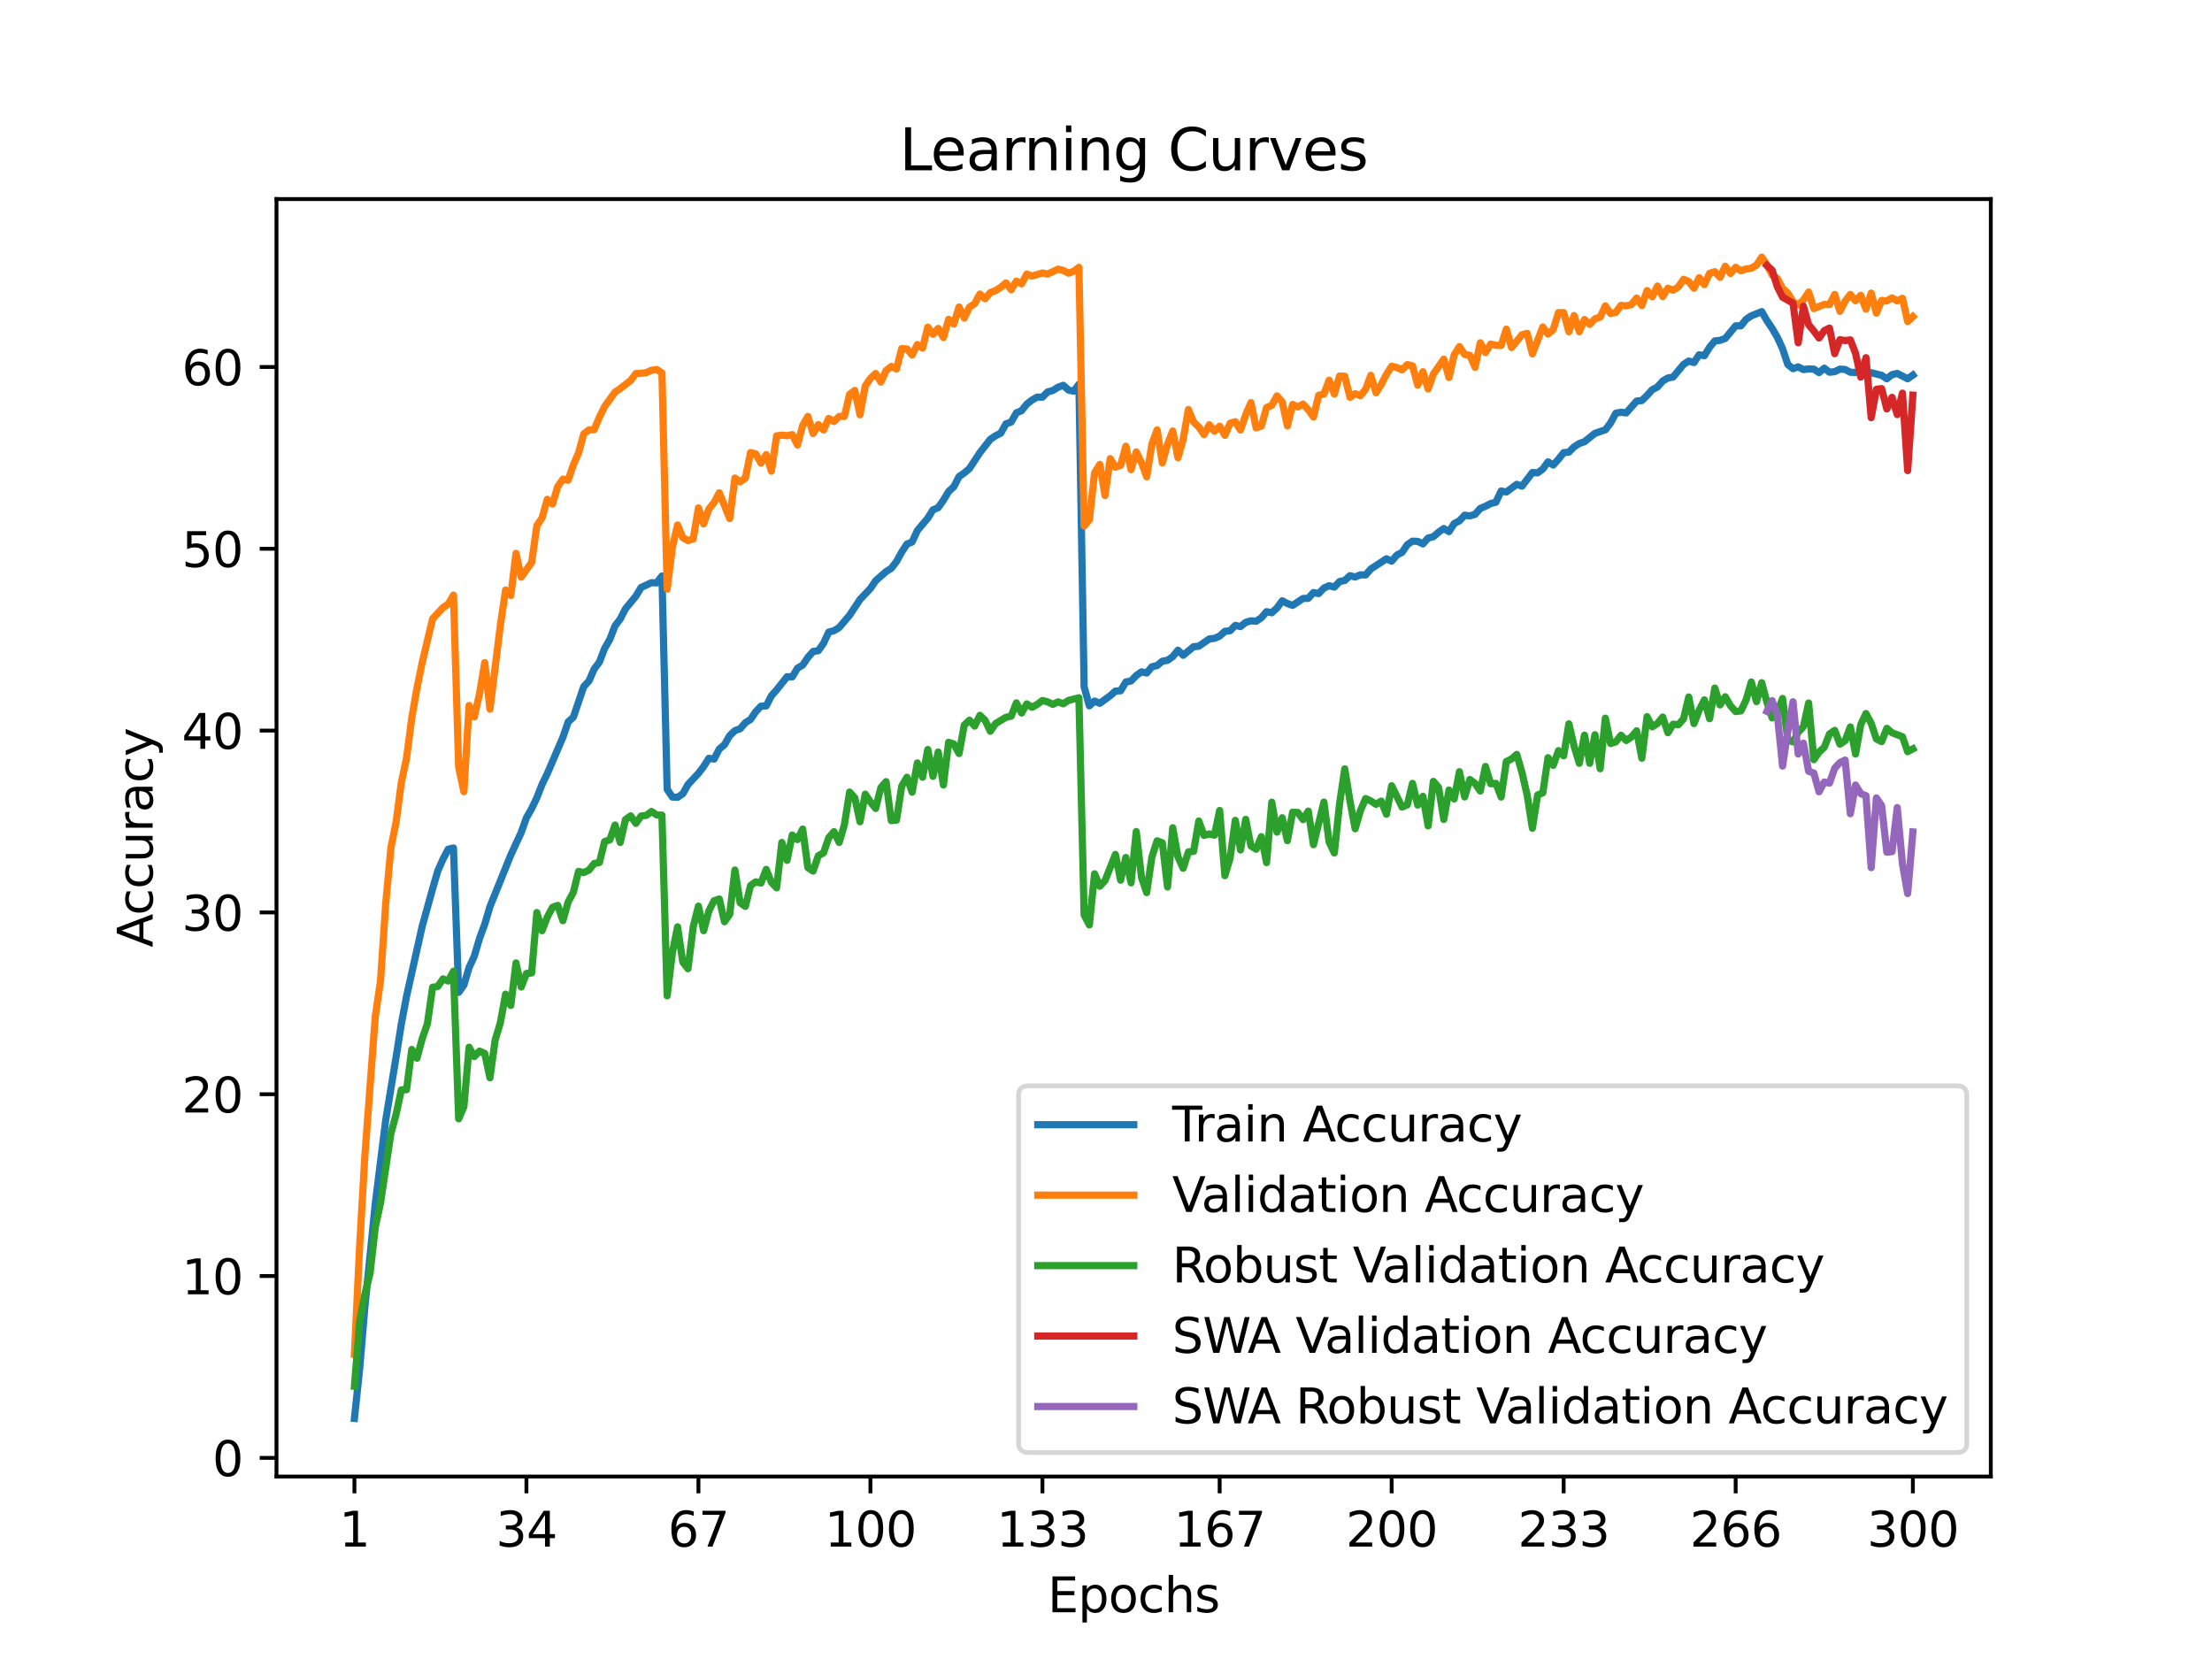 <?xml version="1.0" encoding="utf-8" standalone="no"?>
<!DOCTYPE svg PUBLIC "-//W3C//DTD SVG 1.1//EN"
  "http://www.w3.org/Graphics/SVG/1.1/DTD/svg11.dtd">
<svg xmlns:xlink="http://www.w3.org/1999/xlink" width="460.8pt" height="345.6pt" viewBox="0 0 460.8 345.6" xmlns="http://www.w3.org/2000/svg" version="1.1">
 <defs>
  <style type="text/css">*{stroke-linejoin: round; stroke-linecap: butt}</style>
 </defs>
 <g id="figure_1">
  <g id="patch_1">
   <path d="M 0 345.6 
L 460.8 345.6 
L 460.8 0 
L 0 0 
z
" style="fill: #ffffff"/>
  </g>
  <g id="axes_1">
   <g id="patch_2">
    <path d="M 57.6 307.584 
L 414.72 307.584 
L 414.72 41.472 
L 57.6 41.472 
z
" style="fill: #ffffff"/>
   </g>
   <g id="matplotlib.axis_1">
    <g id="xtick_1">
     <g id="line2d_1">
      <defs>
       <path id="m1b6c294671" d="M 0 0 
L 0 3.5 
" style="stroke: #000000; stroke-width: 0.8"/>
      </defs>
      <g>
       <use xlink:href="#m1b6c294671" x="73.833" y="307.584" style="stroke: #000000; stroke-width: 0.8"/>
      </g>
     </g>
     <g id="text_1">
      <!-- 1 -->
      <g transform="translate(70.651 322.182) scale(0.1 -0.1)">
       <defs>
        <path id="DejaVuSans-31" d="M 794 531 
L 1825 531 
L 1825 4091 
L 703 3866 
L 703 4441 
L 1819 4666 
L 2450 4666 
L 2450 531 
L 3481 531 
L 3481 0 
L 794 0 
L 794 531 
z
" transform="scale(0.016)"/>
       </defs>
       <use xlink:href="#DejaVuSans-31"/>
      </g>
     </g>
    </g>
    <g id="xtick_2">
     <g id="line2d_2">
      <g>
       <use xlink:href="#m1b6c294671" x="109.664" y="307.584" style="stroke: #000000; stroke-width: 0.8"/>
      </g>
     </g>
     <g id="text_2">
      <!-- 34 -->
      <g transform="translate(103.302 322.182) scale(0.1 -0.1)">
       <defs>
        <path id="DejaVuSans-33" d="M 2597 2516 
Q 3050 2419 3304 2112 
Q 3559 1806 3559 1356 
Q 3559 666 3084 287 
Q 2609 -91 1734 -91 
Q 1441 -91 1130 -33 
Q 819 25 488 141 
L 488 750 
Q 750 597 1062 519 
Q 1375 441 1716 441 
Q 2309 441 2620 675 
Q 2931 909 2931 1356 
Q 2931 1769 2642 2001 
Q 2353 2234 1838 2234 
L 1294 2234 
L 1294 2753 
L 1863 2753 
Q 2328 2753 2575 2939 
Q 2822 3125 2822 3475 
Q 2822 3834 2567 4026 
Q 2313 4219 1838 4219 
Q 1578 4219 1281 4162 
Q 984 4106 628 3988 
L 628 4550 
Q 988 4650 1302 4700 
Q 1616 4750 1894 4750 
Q 2613 4750 3031 4423 
Q 3450 4097 3450 3541 
Q 3450 3153 3228 2886 
Q 3006 2619 2597 2516 
z
" transform="scale(0.016)"/>
        <path id="DejaVuSans-34" d="M 2419 4116 
L 825 1625 
L 2419 1625 
L 2419 4116 
z
M 2253 4666 
L 3047 4666 
L 3047 1625 
L 3713 1625 
L 3713 1100 
L 3047 1100 
L 3047 0 
L 2419 0 
L 2419 1100 
L 313 1100 
L 313 1709 
L 2253 4666 
z
" transform="scale(0.016)"/>
       </defs>
       <use xlink:href="#DejaVuSans-33"/>
       <use xlink:href="#DejaVuSans-34" x="63.623"/>
      </g>
     </g>
    </g>
    <g id="xtick_3">
     <g id="line2d_3">
      <g>
       <use xlink:href="#m1b6c294671" x="145.496" y="307.584" style="stroke: #000000; stroke-width: 0.8"/>
      </g>
     </g>
     <g id="text_3">
      <!-- 67 -->
      <g transform="translate(139.133 322.182) scale(0.1 -0.1)">
       <defs>
        <path id="DejaVuSans-36" d="M 2113 2584 
Q 1688 2584 1439 2293 
Q 1191 2003 1191 1497 
Q 1191 994 1439 701 
Q 1688 409 2113 409 
Q 2538 409 2786 701 
Q 3034 994 3034 1497 
Q 3034 2003 2786 2293 
Q 2538 2584 2113 2584 
z
M 3366 4563 
L 3366 3988 
Q 3128 4100 2886 4159 
Q 2644 4219 2406 4219 
Q 1781 4219 1451 3797 
Q 1122 3375 1075 2522 
Q 1259 2794 1537 2939 
Q 1816 3084 2150 3084 
Q 2853 3084 3261 2657 
Q 3669 2231 3669 1497 
Q 3669 778 3244 343 
Q 2819 -91 2113 -91 
Q 1303 -91 875 529 
Q 447 1150 447 2328 
Q 447 3434 972 4092 
Q 1497 4750 2381 4750 
Q 2619 4750 2861 4703 
Q 3103 4656 3366 4563 
z
" transform="scale(0.016)"/>
        <path id="DejaVuSans-37" d="M 525 4666 
L 3525 4666 
L 3525 4397 
L 1831 0 
L 1172 0 
L 2766 4134 
L 525 4134 
L 525 4666 
z
" transform="scale(0.016)"/>
       </defs>
       <use xlink:href="#DejaVuSans-36"/>
       <use xlink:href="#DejaVuSans-37" x="63.623"/>
      </g>
     </g>
    </g>
    <g id="xtick_4">
     <g id="line2d_4">
      <g>
       <use xlink:href="#m1b6c294671" x="181.327" y="307.584" style="stroke: #000000; stroke-width: 0.8"/>
      </g>
     </g>
     <g id="text_4">
      <!-- 100 -->
      <g transform="translate(171.783 322.182) scale(0.1 -0.1)">
       <defs>
        <path id="DejaVuSans-30" d="M 2034 4250 
Q 1547 4250 1301 3770 
Q 1056 3291 1056 2328 
Q 1056 1369 1301 889 
Q 1547 409 2034 409 
Q 2525 409 2770 889 
Q 3016 1369 3016 2328 
Q 3016 3291 2770 3770 
Q 2525 4250 2034 4250 
z
M 2034 4750 
Q 2819 4750 3233 4129 
Q 3647 3509 3647 2328 
Q 3647 1150 3233 529 
Q 2819 -91 2034 -91 
Q 1250 -91 836 529 
Q 422 1150 422 2328 
Q 422 3509 836 4129 
Q 1250 4750 2034 4750 
z
" transform="scale(0.016)"/>
       </defs>
       <use xlink:href="#DejaVuSans-31"/>
       <use xlink:href="#DejaVuSans-30" x="63.623"/>
       <use xlink:href="#DejaVuSans-30" x="127.246"/>
      </g>
     </g>
    </g>
    <g id="xtick_5">
     <g id="line2d_5">
      <g>
       <use xlink:href="#m1b6c294671" x="217.158" y="307.584" style="stroke: #000000; stroke-width: 0.8"/>
      </g>
     </g>
     <g id="text_5">
      <!-- 133 -->
      <g transform="translate(207.615 322.182) scale(0.1 -0.1)">
       <use xlink:href="#DejaVuSans-31"/>
       <use xlink:href="#DejaVuSans-33" x="63.623"/>
       <use xlink:href="#DejaVuSans-33" x="127.246"/>
      </g>
     </g>
    </g>
    <g id="xtick_6">
     <g id="line2d_6">
      <g>
       <use xlink:href="#m1b6c294671" x="254.076" y="307.584" style="stroke: #000000; stroke-width: 0.8"/>
      </g>
     </g>
     <g id="text_6">
      <!-- 167 -->
      <g transform="translate(244.532 322.182) scale(0.1 -0.1)">
       <use xlink:href="#DejaVuSans-31"/>
       <use xlink:href="#DejaVuSans-36" x="63.623"/>
       <use xlink:href="#DejaVuSans-37" x="127.246"/>
      </g>
     </g>
    </g>
    <g id="xtick_7">
     <g id="line2d_7">
      <g>
       <use xlink:href="#m1b6c294671" x="289.907" y="307.584" style="stroke: #000000; stroke-width: 0.8"/>
      </g>
     </g>
     <g id="text_7">
      <!-- 200 -->
      <g transform="translate(280.363 322.182) scale(0.1 -0.1)">
       <defs>
        <path id="DejaVuSans-32" d="M 1228 531 
L 3431 531 
L 3431 0 
L 469 0 
L 469 531 
Q 828 903 1448 1529 
Q 2069 2156 2228 2338 
Q 2531 2678 2651 2914 
Q 2772 3150 2772 3378 
Q 2772 3750 2511 3984 
Q 2250 4219 1831 4219 
Q 1534 4219 1204 4116 
Q 875 4013 500 3803 
L 500 4441 
Q 881 4594 1212 4672 
Q 1544 4750 1819 4750 
Q 2544 4750 2975 4387 
Q 3406 4025 3406 3419 
Q 3406 3131 3298 2873 
Q 3191 2616 2906 2266 
Q 2828 2175 2409 1742 
Q 1991 1309 1228 531 
z
" transform="scale(0.016)"/>
       </defs>
       <use xlink:href="#DejaVuSans-32"/>
       <use xlink:href="#DejaVuSans-30" x="63.623"/>
       <use xlink:href="#DejaVuSans-30" x="127.246"/>
      </g>
     </g>
    </g>
    <g id="xtick_8">
     <g id="line2d_8">
      <g>
       <use xlink:href="#m1b6c294671" x="325.739" y="307.584" style="stroke: #000000; stroke-width: 0.8"/>
      </g>
     </g>
     <g id="text_8">
      <!-- 233 -->
      <g transform="translate(316.195 322.182) scale(0.1 -0.1)">
       <use xlink:href="#DejaVuSans-32"/>
       <use xlink:href="#DejaVuSans-33" x="63.623"/>
       <use xlink:href="#DejaVuSans-33" x="127.246"/>
      </g>
     </g>
    </g>
    <g id="xtick_9">
     <g id="line2d_9">
      <g>
       <use xlink:href="#m1b6c294671" x="361.57" y="307.584" style="stroke: #000000; stroke-width: 0.8"/>
      </g>
     </g>
     <g id="text_9">
      <!-- 266 -->
      <g transform="translate(352.026 322.182) scale(0.1 -0.1)">
       <use xlink:href="#DejaVuSans-32"/>
       <use xlink:href="#DejaVuSans-36" x="63.623"/>
       <use xlink:href="#DejaVuSans-36" x="127.246"/>
      </g>
     </g>
    </g>
    <g id="xtick_10">
     <g id="line2d_10">
      <g>
       <use xlink:href="#m1b6c294671" x="398.487" y="307.584" style="stroke: #000000; stroke-width: 0.8"/>
      </g>
     </g>
     <g id="text_10">
      <!-- 300 -->
      <g transform="translate(388.944 322.182) scale(0.1 -0.1)">
       <use xlink:href="#DejaVuSans-33"/>
       <use xlink:href="#DejaVuSans-30" x="63.623"/>
       <use xlink:href="#DejaVuSans-30" x="127.246"/>
      </g>
     </g>
    </g>
    <g id="text_11">
     <!-- Epochs -->
     <g transform="translate(218.244 335.861) scale(0.1 -0.1)">
      <defs>
       <path id="DejaVuSans-45" d="M 628 4666 
L 3578 4666 
L 3578 4134 
L 1259 4134 
L 1259 2753 
L 3481 2753 
L 3481 2222 
L 1259 2222 
L 1259 531 
L 3634 531 
L 3634 0 
L 628 0 
L 628 4666 
z
" transform="scale(0.016)"/>
       <path id="DejaVuSans-70" d="M 1159 525 
L 1159 -1331 
L 581 -1331 
L 581 3500 
L 1159 3500 
L 1159 2969 
Q 1341 3281 1617 3432 
Q 1894 3584 2278 3584 
Q 2916 3584 3314 3078 
Q 3713 2572 3713 1747 
Q 3713 922 3314 415 
Q 2916 -91 2278 -91 
Q 1894 -91 1617 61 
Q 1341 213 1159 525 
z
M 3116 1747 
Q 3116 2381 2855 2742 
Q 2594 3103 2138 3103 
Q 1681 3103 1420 2742 
Q 1159 2381 1159 1747 
Q 1159 1113 1420 752 
Q 1681 391 2138 391 
Q 2594 391 2855 752 
Q 3116 1113 3116 1747 
z
" transform="scale(0.016)"/>
       <path id="DejaVuSans-6f" d="M 1959 3097 
Q 1497 3097 1228 2736 
Q 959 2375 959 1747 
Q 959 1119 1226 758 
Q 1494 397 1959 397 
Q 2419 397 2687 759 
Q 2956 1122 2956 1747 
Q 2956 2369 2687 2733 
Q 2419 3097 1959 3097 
z
M 1959 3584 
Q 2709 3584 3137 3096 
Q 3566 2609 3566 1747 
Q 3566 888 3137 398 
Q 2709 -91 1959 -91 
Q 1206 -91 779 398 
Q 353 888 353 1747 
Q 353 2609 779 3096 
Q 1206 3584 1959 3584 
z
" transform="scale(0.016)"/>
       <path id="DejaVuSans-63" d="M 3122 3366 
L 3122 2828 
Q 2878 2963 2633 3030 
Q 2388 3097 2138 3097 
Q 1578 3097 1268 2742 
Q 959 2388 959 1747 
Q 959 1106 1268 751 
Q 1578 397 2138 397 
Q 2388 397 2633 464 
Q 2878 531 3122 666 
L 3122 134 
Q 2881 22 2623 -34 
Q 2366 -91 2075 -91 
Q 1284 -91 818 406 
Q 353 903 353 1747 
Q 353 2603 823 3093 
Q 1294 3584 2113 3584 
Q 2378 3584 2631 3529 
Q 2884 3475 3122 3366 
z
" transform="scale(0.016)"/>
       <path id="DejaVuSans-68" d="M 3513 2113 
L 3513 0 
L 2938 0 
L 2938 2094 
Q 2938 2591 2744 2837 
Q 2550 3084 2163 3084 
Q 1697 3084 1428 2787 
Q 1159 2491 1159 1978 
L 1159 0 
L 581 0 
L 581 4863 
L 1159 4863 
L 1159 2956 
Q 1366 3272 1645 3428 
Q 1925 3584 2291 3584 
Q 2894 3584 3203 3211 
Q 3513 2838 3513 2113 
z
" transform="scale(0.016)"/>
       <path id="DejaVuSans-73" d="M 2834 3397 
L 2834 2853 
Q 2591 2978 2328 3040 
Q 2066 3103 1784 3103 
Q 1356 3103 1142 2972 
Q 928 2841 928 2578 
Q 928 2378 1081 2264 
Q 1234 2150 1697 2047 
L 1894 2003 
Q 2506 1872 2764 1633 
Q 3022 1394 3022 966 
Q 3022 478 2636 193 
Q 2250 -91 1575 -91 
Q 1294 -91 989 -36 
Q 684 19 347 128 
L 347 722 
Q 666 556 975 473 
Q 1284 391 1588 391 
Q 1994 391 2212 530 
Q 2431 669 2431 922 
Q 2431 1156 2273 1281 
Q 2116 1406 1581 1522 
L 1381 1569 
Q 847 1681 609 1914 
Q 372 2147 372 2553 
Q 372 3047 722 3315 
Q 1072 3584 1716 3584 
Q 2034 3584 2315 3537 
Q 2597 3491 2834 3397 
z
" transform="scale(0.016)"/>
      </defs>
      <use xlink:href="#DejaVuSans-45"/>
      <use xlink:href="#DejaVuSans-70" x="63.184"/>
      <use xlink:href="#DejaVuSans-6f" x="126.66"/>
      <use xlink:href="#DejaVuSans-63" x="187.842"/>
      <use xlink:href="#DejaVuSans-68" x="242.822"/>
      <use xlink:href="#DejaVuSans-73" x="306.201"/>
     </g>
    </g>
   </g>
   <g id="matplotlib.axis_2">
    <g id="ytick_1">
     <g id="line2d_11">
      <defs>
       <path id="mf9eddf92c3" d="M 0 0 
L -3.5 0 
" style="stroke: #000000; stroke-width: 0.8"/>
      </defs>
      <g>
       <use xlink:href="#mf9eddf92c3" x="57.6" y="303.699" style="stroke: #000000; stroke-width: 0.8"/>
      </g>
     </g>
     <g id="text_12">
      <!-- 0 -->
      <g transform="translate(44.237 307.499) scale(0.1 -0.1)">
       <use xlink:href="#DejaVuSans-30"/>
      </g>
     </g>
    </g>
    <g id="ytick_2">
     <g id="line2d_12">
      <g>
       <use xlink:href="#mf9eddf92c3" x="57.6" y="265.824" style="stroke: #000000; stroke-width: 0.8"/>
      </g>
     </g>
     <g id="text_13">
      <!-- 10 -->
      <g transform="translate(37.875 269.623) scale(0.1 -0.1)">
       <use xlink:href="#DejaVuSans-31"/>
       <use xlink:href="#DejaVuSans-30" x="63.623"/>
      </g>
     </g>
    </g>
    <g id="ytick_3">
     <g id="line2d_13">
      <g>
       <use xlink:href="#mf9eddf92c3" x="57.6" y="227.948" style="stroke: #000000; stroke-width: 0.8"/>
      </g>
     </g>
     <g id="text_14">
      <!-- 20 -->
      <g transform="translate(37.875 231.747) scale(0.1 -0.1)">
       <use xlink:href="#DejaVuSans-32"/>
       <use xlink:href="#DejaVuSans-30" x="63.623"/>
      </g>
     </g>
    </g>
    <g id="ytick_4">
     <g id="line2d_14">
      <g>
       <use xlink:href="#mf9eddf92c3" x="57.6" y="190.072" style="stroke: #000000; stroke-width: 0.8"/>
      </g>
     </g>
     <g id="text_15">
      <!-- 30 -->
      <g transform="translate(37.875 193.871) scale(0.1 -0.1)">
       <use xlink:href="#DejaVuSans-33"/>
       <use xlink:href="#DejaVuSans-30" x="63.623"/>
      </g>
     </g>
    </g>
    <g id="ytick_5">
     <g id="line2d_15">
      <g>
       <use xlink:href="#mf9eddf92c3" x="57.6" y="152.196" style="stroke: #000000; stroke-width: 0.8"/>
      </g>
     </g>
     <g id="text_16">
      <!-- 40 -->
      <g transform="translate(37.875 155.996) scale(0.1 -0.1)">
       <use xlink:href="#DejaVuSans-34"/>
       <use xlink:href="#DejaVuSans-30" x="63.623"/>
      </g>
     </g>
    </g>
    <g id="ytick_6">
     <g id="line2d_16">
      <g>
       <use xlink:href="#mf9eddf92c3" x="57.6" y="114.321" style="stroke: #000000; stroke-width: 0.8"/>
      </g>
     </g>
     <g id="text_17">
      <!-- 50 -->
      <g transform="translate(37.875 118.12) scale(0.1 -0.1)">
       <defs>
        <path id="DejaVuSans-35" d="M 691 4666 
L 3169 4666 
L 3169 4134 
L 1269 4134 
L 1269 2991 
Q 1406 3038 1543 3061 
Q 1681 3084 1819 3084 
Q 2600 3084 3056 2656 
Q 3513 2228 3513 1497 
Q 3513 744 3044 326 
Q 2575 -91 1722 -91 
Q 1428 -91 1123 -41 
Q 819 9 494 109 
L 494 744 
Q 775 591 1075 516 
Q 1375 441 1709 441 
Q 2250 441 2565 725 
Q 2881 1009 2881 1497 
Q 2881 1984 2565 2268 
Q 2250 2553 1709 2553 
Q 1456 2553 1204 2497 
Q 953 2441 691 2322 
L 691 4666 
z
" transform="scale(0.016)"/>
       </defs>
       <use xlink:href="#DejaVuSans-35"/>
       <use xlink:href="#DejaVuSans-30" x="63.623"/>
      </g>
     </g>
    </g>
    <g id="ytick_7">
     <g id="line2d_17">
      <g>
       <use xlink:href="#mf9eddf92c3" x="57.6" y="76.445" style="stroke: #000000; stroke-width: 0.8"/>
      </g>
     </g>
     <g id="text_18">
      <!-- 60 -->
      <g transform="translate(37.875 80.244) scale(0.1 -0.1)">
       <use xlink:href="#DejaVuSans-36"/>
       <use xlink:href="#DejaVuSans-30" x="63.623"/>
      </g>
     </g>
    </g>
    <g id="text_19">
     <!-- Accuracy -->
     <g transform="translate(31.795 197.356) rotate(-90) scale(0.1 -0.1)">
      <defs>
       <path id="DejaVuSans-41" d="M 2188 4044 
L 1331 1722 
L 3047 1722 
L 2188 4044 
z
M 1831 4666 
L 2547 4666 
L 4325 0 
L 3669 0 
L 3244 1197 
L 1141 1197 
L 716 0 
L 50 0 
L 1831 4666 
z
" transform="scale(0.016)"/>
       <path id="DejaVuSans-75" d="M 544 1381 
L 544 3500 
L 1119 3500 
L 1119 1403 
Q 1119 906 1312 657 
Q 1506 409 1894 409 
Q 2359 409 2629 706 
Q 2900 1003 2900 1516 
L 2900 3500 
L 3475 3500 
L 3475 0 
L 2900 0 
L 2900 538 
Q 2691 219 2414 64 
Q 2138 -91 1772 -91 
Q 1169 -91 856 284 
Q 544 659 544 1381 
z
M 1991 3584 
L 1991 3584 
z
" transform="scale(0.016)"/>
       <path id="DejaVuSans-72" d="M 2631 2963 
Q 2534 3019 2420 3045 
Q 2306 3072 2169 3072 
Q 1681 3072 1420 2755 
Q 1159 2438 1159 1844 
L 1159 0 
L 581 0 
L 581 3500 
L 1159 3500 
L 1159 2956 
Q 1341 3275 1631 3429 
Q 1922 3584 2338 3584 
Q 2397 3584 2469 3576 
Q 2541 3569 2628 3553 
L 2631 2963 
z
" transform="scale(0.016)"/>
       <path id="DejaVuSans-61" d="M 2194 1759 
Q 1497 1759 1228 1600 
Q 959 1441 959 1056 
Q 959 750 1161 570 
Q 1363 391 1709 391 
Q 2188 391 2477 730 
Q 2766 1069 2766 1631 
L 2766 1759 
L 2194 1759 
z
M 3341 1997 
L 3341 0 
L 2766 0 
L 2766 531 
Q 2569 213 2275 61 
Q 1981 -91 1556 -91 
Q 1019 -91 701 211 
Q 384 513 384 1019 
Q 384 1609 779 1909 
Q 1175 2209 1959 2209 
L 2766 2209 
L 2766 2266 
Q 2766 2663 2505 2880 
Q 2244 3097 1772 3097 
Q 1472 3097 1187 3025 
Q 903 2953 641 2809 
L 641 3341 
Q 956 3463 1253 3523 
Q 1550 3584 1831 3584 
Q 2591 3584 2966 3190 
Q 3341 2797 3341 1997 
z
" transform="scale(0.016)"/>
       <path id="DejaVuSans-79" d="M 2059 -325 
Q 1816 -950 1584 -1140 
Q 1353 -1331 966 -1331 
L 506 -1331 
L 506 -850 
L 844 -850 
Q 1081 -850 1212 -737 
Q 1344 -625 1503 -206 
L 1606 56 
L 191 3500 
L 800 3500 
L 1894 763 
L 2988 3500 
L 3597 3500 
L 2059 -325 
z
" transform="scale(0.016)"/>
      </defs>
      <use xlink:href="#DejaVuSans-41"/>
      <use xlink:href="#DejaVuSans-63" x="66.658"/>
      <use xlink:href="#DejaVuSans-63" x="121.639"/>
      <use xlink:href="#DejaVuSans-75" x="176.619"/>
      <use xlink:href="#DejaVuSans-72" x="239.998"/>
      <use xlink:href="#DejaVuSans-61" x="281.111"/>
      <use xlink:href="#DejaVuSans-63" x="342.391"/>
      <use xlink:href="#DejaVuSans-79" x="397.371"/>
     </g>
    </g>
   </g>
   <g id="line2d_18">
    <path d="M 73.833 295.488 
L 74.919 285.193 
L 76.004 272.327 
L 78.176 250.749 
L 80.348 233.36 
L 82.519 220.164 
L 83.605 213.32 
L 84.691 207.548 
L 87.948 192.977 
L 90.12 185.152 
L 91.206 181.41 
L 92.291 178.967 
L 93.377 176.903 
L 94.463 176.649 
L 95.549 206.726 
L 96.635 205.215 
L 97.72 201.556 
L 98.806 199.181 
L 99.892 195.5 
L 100.978 192.549 
L 102.064 188.872 
L 106.407 178.111 
L 108.578 173.414 
L 109.664 170.358 
L 110.75 168.449 
L 111.836 166.176 
L 112.922 163.393 
L 114.007 161.169 
L 117.265 153.586 
L 118.351 150.397 
L 119.436 149.401 
L 121.608 143.019 
L 122.694 141.86 
L 123.78 139.357 
L 124.865 137.914 
L 125.951 135.088 
L 127.037 133.198 
L 128.123 130.376 
L 129.209 128.952 
L 130.294 126.827 
L 132.466 124.191 
L 133.552 122.384 
L 135.723 121.381 
L 136.809 121.419 
L 137.895 119.991 
L 138.981 164.423 
L 140.067 166.04 
L 141.152 166.093 
L 142.238 165.358 
L 143.324 163.427 
L 145.496 161.101 
L 146.581 159.681 
L 147.667 157.973 
L 148.753 158.128 
L 149.839 156.026 
L 150.925 155.136 
L 152.01 153.246 
L 153.096 152.2 
L 154.182 151.818 
L 155.268 150.556 
L 156.354 149.871 
L 157.439 148.257 
L 158.525 147.11 
L 159.611 147.061 
L 160.697 144.943 
L 161.783 143.72 
L 163.954 140.974 
L 165.04 141.008 
L 166.126 139.201 
L 167.212 138.554 
L 168.297 136.948 
L 169.383 135.717 
L 170.469 135.554 
L 171.555 134.02 
L 172.641 131.672 
L 173.726 131.388 
L 174.812 130.728 
L 176.984 128.168 
L 179.155 124.884 
L 181.327 122.593 
L 182.413 120.979 
L 184.584 119.078 
L 185.67 118.392 
L 186.756 116.983 
L 187.842 115.01 
L 188.928 113.344 
L 190.013 112.904 
L 191.099 110.522 
L 193.271 107.946 
L 194.357 106.212 
L 195.442 105.753 
L 196.528 104.2 
L 197.614 102.386 
L 198.7 101.405 
L 199.786 99.28 
L 200.871 98.53 
L 201.957 97.606 
L 204.129 94.296 
L 206.3 91.52 
L 207.386 90.781 
L 208.472 90.239 
L 209.558 88.296 
L 210.644 87.921 
L 211.729 86.012 
L 212.815 85.55 
L 213.901 84.175 
L 214.987 83.338 
L 216.073 82.721 
L 217.158 82.74 
L 218.244 81.638 
L 219.33 81.346 
L 220.416 80.664 
L 221.502 80.27 
L 222.587 81.255 
L 223.673 81.494 
L 224.759 80.047 
L 225.845 143.087 
L 226.931 147.042 
L 228.016 146.038 
L 229.102 146.515 
L 231.274 144.936 
L 232.36 143.962 
L 233.445 143.894 
L 234.531 142.072 
L 235.617 141.864 
L 236.703 140.724 
L 237.789 139.955 
L 238.875 140.201 
L 239.96 138.898 
L 241.046 138.645 
L 242.132 137.743 
L 243.218 137.557 
L 244.304 136.781 
L 245.389 135.448 
L 246.475 136.501 
L 248.647 134.717 
L 249.733 134.618 
L 251.904 133.111 
L 252.99 132.982 
L 254.076 132.505 
L 255.162 131.513 
L 256.247 131.388 
L 257.333 130.285 
L 258.419 130.524 
L 259.505 129.645 
L 260.591 129.331 
L 261.676 129.422 
L 262.762 128.687 
L 263.848 127.422 
L 264.934 127.645 
L 266.02 126.653 
L 267.105 125.157 
L 268.191 125.729 
L 269.277 126.111 
L 271.449 124.672 
L 272.534 124.638 
L 273.62 123.441 
L 274.706 123.65 
L 275.792 122.502 
L 276.878 122.017 
L 277.963 122.301 
L 279.049 121.15 
L 280.135 120.919 
L 281.221 119.926 
L 282.307 120.21 
L 283.392 119.745 
L 284.478 119.779 
L 285.564 118.536 
L 288.821 116.4 
L 289.907 116.908 
L 290.993 115.631 
L 292.079 115.071 
L 293.165 113.461 
L 294.25 112.737 
L 295.336 112.779 
L 296.422 113.306 
L 297.508 112.078 
L 298.594 111.81 
L 299.679 110.87 
L 300.765 110.098 
L 301.851 110.741 
L 302.937 109.064 
L 304.023 108.499 
L 305.108 107.329 
L 306.194 107.473 
L 307.28 107.143 
L 308.366 105.92 
L 309.452 105.465 
L 310.537 104.89 
L 311.623 104.621 
L 312.709 102.288 
L 313.795 102.503 
L 315.966 100.894 
L 317.052 101.276 
L 319.224 98.439 
L 320.31 98.504 
L 321.395 97.701 
L 322.481 96.216 
L 323.567 96.875 
L 324.653 95.678 
L 325.739 94.296 
L 326.824 94.186 
L 327.91 93.084 
L 328.996 92.391 
L 330.082 92.016 
L 332.253 90.273 
L 334.425 89.535 
L 335.511 88.118 
L 336.597 86.088 
L 337.682 85.868 
L 338.768 86.016 
L 340.94 83.554 
L 342.026 83.433 
L 343.111 82.384 
L 344.197 81.179 
L 345.283 80.623 
L 346.369 79.38 
L 347.455 78.74 
L 348.54 78.539 
L 350.712 75.918 
L 351.798 75.206 
L 352.884 75.525 
L 353.969 73.9 
L 355.055 74.1 
L 356.141 72.335 
L 357.227 71.025 
L 358.313 70.9 
L 359.398 70.506 
L 361.57 67.877 
L 362.656 67.881 
L 363.742 66.522 
L 364.827 65.794 
L 366.999 64.916 
L 368.085 66.802 
L 369.171 68.404 
L 370.256 70.271 
L 371.342 72.638 
L 372.428 75.922 
L 373.514 76.805 
L 374.6 76.43 
L 375.685 76.99 
L 376.771 76.854 
L 377.857 76.899 
L 378.943 77.615 
L 380.029 76.695 
L 381.114 77.54 
L 382.2 77.422 
L 383.286 76.899 
L 384.372 76.964 
L 385.458 77.547 
L 386.543 77.585 
L 387.629 77.168 
L 388.715 78.187 
L 389.801 77.649 
L 391.972 78.183 
L 393.058 78.903 
L 394.144 78.043 
L 395.23 77.786 
L 397.401 78.907 
L 398.487 78.134 
L 398.487 78.134 
" clip-path="url(#p59e3e7ed83)" style="fill: none; stroke: #1f77b4; stroke-width: 1.5; stroke-linecap: square"/>
   </g>
   <g id="line2d_19">
    <path d="M 73.833 282.11 
L 74.919 259.612 
L 76.004 240.826 
L 78.176 211.775 
L 79.262 204.389 
L 80.348 188.292 
L 81.433 176.626 
L 82.519 171.21 
L 83.605 163.029 
L 84.691 157.916 
L 85.777 149.583 
L 86.862 143.334 
L 87.948 138.031 
L 90.12 128.903 
L 92.291 126.555 
L 93.377 125.835 
L 94.463 123.979 
L 95.549 159.847 
L 96.635 164.923 
L 97.72 146.97 
L 98.806 149.356 
L 99.892 144.508 
L 100.978 138.031 
L 102.064 147.727 
L 104.235 130.229 
L 105.321 122.919 
L 106.407 124.055 
L 107.493 115.268 
L 108.578 120.229 
L 110.75 117.161 
L 111.836 109.51 
L 112.922 107.882 
L 114.007 104.019 
L 115.093 105.003 
L 116.179 101.367 
L 117.265 99.814 
L 118.351 100.042 
L 119.436 96.86 
L 120.522 94.36 
L 121.608 90.383 
L 122.694 89.55 
L 123.78 89.512 
L 124.865 86.899 
L 125.951 84.702 
L 128.123 81.672 
L 129.209 80.952 
L 131.38 79.248 
L 132.466 77.808 
L 133.552 77.771 
L 134.638 77.619 
L 135.723 77.127 
L 136.809 76.975 
L 137.895 77.695 
L 138.981 122.729 
L 140.067 114.018 
L 141.152 109.359 
L 142.238 112.01 
L 143.324 112.616 
L 144.41 112.275 
L 145.496 105.799 
L 146.581 109.132 
L 147.667 106.026 
L 148.753 104.7 
L 149.839 102.655 
L 152.01 108.033 
L 153.096 99.587 
L 154.182 100.382 
L 155.268 99.587 
L 156.354 94.284 
L 157.439 94.55 
L 158.525 96.481 
L 159.611 94.701 
L 160.697 98.148 
L 161.783 90.8 
L 162.868 90.648 
L 163.954 90.762 
L 165.04 90.535 
L 166.126 92.694 
L 167.212 88.603 
L 168.297 86.747 
L 169.383 90.307 
L 170.469 88.452 
L 171.555 89.588 
L 172.641 87.164 
L 173.726 87.808 
L 174.812 86.747 
L 175.898 86.747 
L 176.984 82.164 
L 178.07 81.331 
L 179.155 86.406 
L 180.241 80.422 
L 181.327 78.831 
L 182.413 77.808 
L 183.499 79.589 
L 184.584 77.202 
L 185.67 76.331 
L 186.756 76.862 
L 187.842 72.62 
L 188.928 72.695 
L 190.013 73.945 
L 191.099 71.786 
L 192.185 72.506 
L 193.271 68.15 
L 194.357 69.627 
L 195.442 68.415 
L 196.528 70.309 
L 197.614 66.522 
L 198.7 67.506 
L 199.786 63.946 
L 200.871 66.256 
L 201.957 63.984 
L 203.043 63.264 
L 204.129 61.257 
L 205.215 62.242 
L 206.3 60.954 
L 207.386 60.537 
L 208.472 59.855 
L 209.558 58.946 
L 210.644 60.348 
L 211.729 58.568 
L 212.815 59.136 
L 213.901 57.09 
L 214.987 57.507 
L 217.158 56.863 
L 218.244 57.09 
L 220.416 56.068 
L 221.502 56.333 
L 222.587 56.901 
L 223.673 56.522 
L 224.759 55.689 
L 225.845 109.586 
L 226.931 108.298 
L 228.016 98.527 
L 229.102 96.746 
L 230.188 103.223 
L 231.274 95.534 
L 232.36 97.314 
L 233.445 96.936 
L 234.531 92.959 
L 235.617 97.845 
L 236.703 94.133 
L 237.789 96.368 
L 238.875 99.322 
L 239.96 92.504 
L 241.046 89.55 
L 242.132 96.443 
L 243.218 92.542 
L 244.304 89.777 
L 245.389 95.345 
L 246.475 91.52 
L 247.561 85.308 
L 248.647 87.921 
L 249.733 88.944 
L 250.818 90.535 
L 251.904 88.489 
L 252.99 89.815 
L 254.076 88.792 
L 255.162 90.686 
L 256.247 88.186 
L 257.333 87.846 
L 258.419 89.588 
L 259.505 86.406 
L 260.591 83.869 
L 261.676 89.133 
L 262.762 88.755 
L 263.848 84.891 
L 264.934 84.437 
L 266.02 82.467 
L 267.105 83.717 
L 268.191 88.717 
L 269.277 84.247 
L 270.363 84.778 
L 271.449 84.172 
L 272.534 85.346 
L 273.62 86.861 
L 274.706 82.354 
L 275.792 82.088 
L 276.878 79.21 
L 277.963 82.088 
L 279.049 78.339 
L 280.135 78.377 
L 281.221 82.77 
L 282.307 82.013 
L 283.392 82.429 
L 284.478 81.104 
L 285.564 78.187 
L 286.65 81.823 
L 287.736 80.081 
L 288.821 77.998 
L 289.907 76.293 
L 290.993 76.559 
L 292.079 77.051 
L 293.165 75.953 
L 294.25 76.218 
L 295.336 80.233 
L 296.422 77.43 
L 297.508 81.028 
L 298.594 77.922 
L 300.765 74.816 
L 301.851 78.642 
L 302.937 73.907 
L 304.023 72.203 
L 305.108 73.832 
L 306.194 74.021 
L 307.28 76.521 
L 308.366 71.407 
L 309.452 73.453 
L 310.537 71.673 
L 311.623 71.938 
L 312.709 71.976 
L 313.795 68.567 
L 314.881 72.392 
L 317.052 69.741 
L 318.138 69.438 
L 319.224 73.718 
L 321.395 68.112 
L 322.481 69.589 
L 323.567 68.643 
L 324.653 65.12 
L 325.739 65.12 
L 326.824 69.097 
L 327.91 65.726 
L 328.996 69.097 
L 330.082 66.559 
L 331.168 67.582 
L 332.253 66.408 
L 333.339 66.067 
L 334.425 63.719 
L 335.511 65.309 
L 336.597 65.082 
L 337.682 63.605 
L 338.768 63.719 
L 339.854 63.454 
L 340.94 62.09 
L 342.026 63.643 
L 343.111 60.537 
L 344.197 61.825 
L 345.283 59.59 
L 346.369 61.787 
L 347.455 60.045 
L 348.54 60.461 
L 349.626 59.78 
L 350.712 58.189 
L 351.798 58.643 
L 352.884 60.045 
L 353.969 57.848 
L 355.055 59.287 
L 356.141 56.939 
L 357.227 56.598 
L 358.313 57.772 
L 359.398 55.462 
L 360.484 56.977 
L 361.57 55.689 
L 362.656 56.409 
L 363.742 56.03 
L 364.827 55.878 
L 365.913 55.235 
L 366.999 53.568 
L 368.085 55.159 
L 369.171 57.28 
L 370.256 57.999 
L 371.342 60.121 
L 372.428 61.03 
L 373.514 62.81 
L 374.6 63.529 
L 375.685 62.507 
L 376.771 60.84 
L 377.857 64.287 
L 380.029 63.416 
L 381.114 63.454 
L 382.2 61.333 
L 383.286 64.855 
L 384.372 62.734 
L 385.458 61.333 
L 386.543 62.658 
L 387.629 61.522 
L 388.715 64.4 
L 389.801 61.067 
L 390.887 65.234 
L 391.972 62.582 
L 393.058 62.696 
L 394.144 62.052 
L 395.23 62.696 
L 396.316 62.128 
L 397.401 66.976 
L 398.487 65.953 
L 398.487 65.953 
" clip-path="url(#p59e3e7ed83)" style="fill: none; stroke: #ff7f0e; stroke-width: 1.5; stroke-linecap: square"/>
   </g>
   <g id="line2d_20">
    <path d="M 73.833 288.784 
L 74.919 275.332 
L 76.004 269.637 
L 77.09 265.249 
L 78.176 255.662 
L 79.262 250.621 
L 81.433 236.124 
L 82.519 232.127 
L 83.605 227.034 
L 84.691 227.008 
L 85.777 218.623 
L 86.862 220.451 
L 87.948 216.402 
L 89.034 213.268 
L 90.12 205.666 
L 91.206 205.484 
L 92.291 203.917 
L 93.377 204.36 
L 94.463 202.323 
L 95.549 233.068 
L 96.635 230.56 
L 97.72 218.153 
L 98.806 220.111 
L 99.892 218.962 
L 100.978 219.458 
L 102.064 224.526 
L 103.149 216.638 
L 104.235 213.059 
L 105.321 207.103 
L 106.407 209.454 
L 107.493 200.599 
L 108.578 205.614 
L 109.664 202.793 
L 110.75 202.689 
L 111.836 190.098 
L 112.922 193.886 
L 114.007 191.039 
L 115.093 189.027 
L 116.179 188.609 
L 117.265 191.796 
L 118.351 187.904 
L 119.436 185.893 
L 120.522 181.53 
L 121.608 181.766 
L 122.694 181.243 
L 123.78 179.885 
L 124.865 179.676 
L 125.951 175.314 
L 127.037 174.948 
L 128.123 171.866 
L 129.209 175.496 
L 130.294 170.743 
L 131.38 169.959 
L 132.466 171.526 
L 133.552 169.985 
L 134.638 169.855 
L 135.723 169.045 
L 136.809 169.776 
L 137.895 169.802 
L 138.981 207.443 
L 140.067 198.509 
L 141.152 193.076 
L 142.238 200.416 
L 143.324 201.801 
L 144.41 193.076 
L 145.496 188.766 
L 146.581 193.886 
L 147.667 189.759 
L 148.753 187.643 
L 149.839 187.277 
L 150.925 192.005 
L 152.01 190.49 
L 153.096 181.243 
L 154.182 188.061 
L 155.268 188.819 
L 156.354 184.482 
L 157.439 183.698 
L 158.525 183.96 
L 159.611 181.113 
L 160.697 183.803 
L 161.783 184.952 
L 162.868 175.497 
L 163.954 179.232 
L 165.04 173.955 
L 166.126 174.896 
L 167.212 172.702 
L 168.297 180.747 
L 169.383 181.452 
L 170.469 178.265 
L 171.555 177.665 
L 172.641 174.504 
L 173.726 173.25 
L 174.812 175.497 
L 175.898 171.84 
L 176.984 164.996 
L 178.07 166.197 
L 179.155 171.187 
L 180.241 165.44 
L 181.327 167.059 
L 182.413 168.418 
L 183.499 164.082 
L 184.584 162.828 
L 185.67 170.951 
L 186.756 170.847 
L 187.842 163.768 
L 188.928 161.914 
L 190.013 165.022 
L 191.099 158.936 
L 192.185 161.914 
L 193.271 156.141 
L 194.357 161.731 
L 195.442 156.663 
L 196.528 163.533 
L 197.614 154.626 
L 198.7 154.991 
L 199.786 156.977 
L 200.871 151.047 
L 201.957 150.028 
L 203.043 151.256 
L 204.129 149.01 
L 205.215 150.055 
L 206.3 152.327 
L 207.386 150.734 
L 209.558 149.428 
L 210.644 149.193 
L 211.729 146.424 
L 212.815 148.539 
L 213.901 146.633 
L 214.987 147.338 
L 216.073 146.737 
L 217.158 145.927 
L 218.244 146.215 
L 219.33 146.737 
L 220.416 146.215 
L 221.502 146.607 
L 222.587 145.901 
L 224.759 145.353 
L 225.845 190.595 
L 226.931 192.684 
L 228.016 182.027 
L 229.102 184.613 
L 230.188 183.464 
L 232.36 178.004 
L 233.445 183.359 
L 234.531 178.631 
L 235.617 183.908 
L 236.703 173.224 
L 237.789 182.758 
L 238.875 185.945 
L 239.96 178.527 
L 241.046 175.157 
L 242.132 175.575 
L 243.218 184.77 
L 244.304 172.44 
L 245.389 178.501 
L 246.475 180.878 
L 247.561 177.456 
L 248.647 177.351 
L 249.733 171.03 
L 250.818 174.034 
L 251.904 173.72 
L 252.99 173.982 
L 254.076 168.836 
L 255.162 182.419 
L 256.247 178.762 
L 257.333 170.899 
L 258.419 177.064 
L 259.505 170.69 
L 260.591 176.228 
L 261.676 176.907 
L 262.762 174.295 
L 263.848 179.702 
L 264.934 167.112 
L 266.02 173.355 
L 267.105 170.351 
L 268.191 175.131 
L 269.277 169.201 
L 270.363 169.254 
L 271.449 170.743 
L 272.534 168.966 
L 273.62 175.967 
L 275.792 167.086 
L 276.878 175.392 
L 277.963 177.691 
L 279.049 167.477 
L 280.135 160.163 
L 281.221 166.85 
L 282.307 172.649 
L 283.392 168.888 
L 284.478 166.354 
L 285.564 166.85 
L 286.65 167.556 
L 287.736 166.877 
L 288.821 169.619 
L 289.907 163.69 
L 292.079 168.13 
L 293.165 167.66 
L 294.25 163.193 
L 295.336 167.712 
L 296.422 165.884 
L 297.508 172.049 
L 298.594 162.776 
L 299.679 164.029 
L 300.765 170.716 
L 301.851 164.578 
L 302.937 166.433 
L 304.023 160.764 
L 305.108 166.015 
L 306.194 162.384 
L 307.28 163.193 
L 308.366 164.787 
L 309.452 159.667 
L 310.537 163.272 
L 311.623 163.193 
L 312.709 166.041 
L 313.795 158.648 
L 314.881 158.1 
L 315.966 157.159 
L 317.052 160.895 
L 318.138 165.649 
L 319.224 172.545 
L 320.31 165.623 
L 321.395 165.153 
L 322.481 157.839 
L 323.567 159.432 
L 324.653 156.376 
L 325.739 157.447 
L 326.824 150.786 
L 327.91 155.435 
L 328.996 159.014 
L 330.082 153.137 
L 331.168 159.014 
L 332.253 153.058 
L 333.339 160.137 
L 334.425 149.61 
L 335.511 154.887 
L 336.597 154.547 
L 337.682 153.163 
L 338.768 154.26 
L 339.854 153.529 
L 340.94 152.249 
L 342.026 157.943 
L 343.111 149.297 
L 344.197 151.413 
L 345.283 150.708 
L 346.369 149.375 
L 347.455 152.641 
L 348.54 150.864 
L 349.626 150.969 
L 350.712 149.741 
L 351.798 145.196 
L 352.884 150.734 
L 353.969 147.939 
L 355.055 145.797 
L 356.141 149.715 
L 357.227 143.341 
L 358.313 146.842 
L 359.398 145.144 
L 360.484 147.024 
L 361.57 148.226 
L 362.656 148.095 
L 363.742 145.823 
L 364.827 142.061 
L 365.913 146.162 
L 366.999 142.218 
L 368.085 146.293 
L 369.171 149.558 
L 370.256 148.357 
L 371.342 145.509 
L 372.428 154.156 
L 373.514 154.547 
L 374.6 152.536 
L 375.685 151.361 
L 376.771 146.45 
L 377.857 158.257 
L 378.943 156.663 
L 380.029 155.671 
L 381.114 152.902 
L 382.2 152.144 
L 383.286 155.018 
L 384.372 154.286 
L 385.458 151.439 
L 386.543 157.081 
L 387.629 150.943 
L 388.715 148.644 
L 389.801 150.681 
L 390.887 153.947 
L 391.972 154.495 
L 393.058 151.726 
L 394.144 152.641 
L 396.316 153.476 
L 397.401 156.585 
L 398.487 156.01 
L 398.487 156.01 
" clip-path="url(#p59e3e7ed83)" style="fill: none; stroke: #2ca02c; stroke-width: 1.5; stroke-linecap: square"/>
   </g>
   <g id="line2d_21">
    <path d="M 368.085 55.31 
L 369.171 56.295 
L 370.256 59.742 
L 371.342 61.901 
L 373.514 63.151 
L 374.6 71.407 
L 375.685 63.794 
L 376.771 67.658 
L 377.857 68.946 
L 378.943 70.423 
L 380.029 68.87 
L 381.114 68.34 
L 382.2 73.68 
L 383.286 70.764 
L 384.372 70.953 
L 385.458 70.801 
L 386.543 73.604 
L 387.629 78.566 
L 388.715 74.513 
L 389.801 87.012 
L 390.887 81.104 
L 391.972 80.952 
L 393.058 85.194 
L 394.144 82.77 
L 395.23 86.368 
L 396.316 81.899 
L 397.401 98.034 
L 398.487 82.316 
L 398.487 82.316 
" clip-path="url(#p59e3e7ed83)" style="fill: none; stroke: #d62728; stroke-width: 1.5; stroke-linecap: square"/>
   </g>
   <g id="line2d_22">
    <path d="M 368.085 148.2 
L 369.171 145.953 
L 370.256 148.957 
L 371.342 159.589 
L 372.428 152.379 
L 373.514 146.189 
L 374.6 157.081 
L 375.685 154.809 
L 376.771 160.66 
L 377.857 161.052 
L 378.943 164.944 
L 380.029 162.906 
L 381.114 163.141 
L 382.2 160.033 
L 383.286 158.857 
L 384.372 158.335 
L 385.458 169.515 
L 386.543 163.533 
L 387.629 165.335 
L 388.715 165.753 
L 389.801 180.747 
L 390.887 166.224 
L 391.972 167.817 
L 393.058 177.534 
L 394.144 177.403 
L 395.23 168.235 
L 396.316 179.963 
L 397.401 186.154 
L 398.487 173.302 
L 398.487 173.302 
" clip-path="url(#p59e3e7ed83)" style="fill: none; stroke: #9467bd; stroke-width: 1.5; stroke-linecap: square"/>
   </g>
   <g id="patch_3">
    <path d="M 57.6 307.584 
L 57.6 41.472 
" style="fill: none; stroke: #000000; stroke-width: 0.8; stroke-linejoin: miter; stroke-linecap: square"/>
   </g>
   <g id="patch_4">
    <path d="M 414.72 307.584 
L 414.72 41.472 
" style="fill: none; stroke: #000000; stroke-width: 0.8; stroke-linejoin: miter; stroke-linecap: square"/>
   </g>
   <g id="patch_5">
    <path d="M 57.6 307.584 
L 414.72 307.584 
" style="fill: none; stroke: #000000; stroke-width: 0.8; stroke-linejoin: miter; stroke-linecap: square"/>
   </g>
   <g id="patch_6">
    <path d="M 57.6 41.472 
L 414.72 41.472 
" style="fill: none; stroke: #000000; stroke-width: 0.8; stroke-linejoin: miter; stroke-linecap: square"/>
   </g>
   <g id="text_20">
    <!-- Learning Curves -->
    <g transform="translate(187.376 35.472) scale(0.12 -0.12)">
     <defs>
      <path id="DejaVuSans-4c" d="M 628 4666 
L 1259 4666 
L 1259 531 
L 3531 531 
L 3531 0 
L 628 0 
L 628 4666 
z
" transform="scale(0.016)"/>
      <path id="DejaVuSans-65" d="M 3597 1894 
L 3597 1613 
L 953 1613 
Q 991 1019 1311 708 
Q 1631 397 2203 397 
Q 2534 397 2845 478 
Q 3156 559 3463 722 
L 3463 178 
Q 3153 47 2828 -22 
Q 2503 -91 2169 -91 
Q 1331 -91 842 396 
Q 353 884 353 1716 
Q 353 2575 817 3079 
Q 1281 3584 2069 3584 
Q 2775 3584 3186 3129 
Q 3597 2675 3597 1894 
z
M 3022 2063 
Q 3016 2534 2758 2815 
Q 2500 3097 2075 3097 
Q 1594 3097 1305 2825 
Q 1016 2553 972 2059 
L 3022 2063 
z
" transform="scale(0.016)"/>
      <path id="DejaVuSans-6e" d="M 3513 2113 
L 3513 0 
L 2938 0 
L 2938 2094 
Q 2938 2591 2744 2837 
Q 2550 3084 2163 3084 
Q 1697 3084 1428 2787 
Q 1159 2491 1159 1978 
L 1159 0 
L 581 0 
L 581 3500 
L 1159 3500 
L 1159 2956 
Q 1366 3272 1645 3428 
Q 1925 3584 2291 3584 
Q 2894 3584 3203 3211 
Q 3513 2838 3513 2113 
z
" transform="scale(0.016)"/>
      <path id="DejaVuSans-69" d="M 603 3500 
L 1178 3500 
L 1178 0 
L 603 0 
L 603 3500 
z
M 603 4863 
L 1178 4863 
L 1178 4134 
L 603 4134 
L 603 4863 
z
" transform="scale(0.016)"/>
      <path id="DejaVuSans-67" d="M 2906 1791 
Q 2906 2416 2648 2759 
Q 2391 3103 1925 3103 
Q 1463 3103 1205 2759 
Q 947 2416 947 1791 
Q 947 1169 1205 825 
Q 1463 481 1925 481 
Q 2391 481 2648 825 
Q 2906 1169 2906 1791 
z
M 3481 434 
Q 3481 -459 3084 -895 
Q 2688 -1331 1869 -1331 
Q 1566 -1331 1297 -1286 
Q 1028 -1241 775 -1147 
L 775 -588 
Q 1028 -725 1275 -790 
Q 1522 -856 1778 -856 
Q 2344 -856 2625 -561 
Q 2906 -266 2906 331 
L 2906 616 
Q 2728 306 2450 153 
Q 2172 0 1784 0 
Q 1141 0 747 490 
Q 353 981 353 1791 
Q 353 2603 747 3093 
Q 1141 3584 1784 3584 
Q 2172 3584 2450 3431 
Q 2728 3278 2906 2969 
L 2906 3500 
L 3481 3500 
L 3481 434 
z
" transform="scale(0.016)"/>
      <path id="DejaVuSans-20" transform="scale(0.016)"/>
      <path id="DejaVuSans-43" d="M 4122 4306 
L 4122 3641 
Q 3803 3938 3442 4084 
Q 3081 4231 2675 4231 
Q 1875 4231 1450 3742 
Q 1025 3253 1025 2328 
Q 1025 1406 1450 917 
Q 1875 428 2675 428 
Q 3081 428 3442 575 
Q 3803 722 4122 1019 
L 4122 359 
Q 3791 134 3420 21 
Q 3050 -91 2638 -91 
Q 1578 -91 968 557 
Q 359 1206 359 2328 
Q 359 3453 968 4101 
Q 1578 4750 2638 4750 
Q 3056 4750 3426 4639 
Q 3797 4528 4122 4306 
z
" transform="scale(0.016)"/>
      <path id="DejaVuSans-76" d="M 191 3500 
L 800 3500 
L 1894 563 
L 2988 3500 
L 3597 3500 
L 2284 0 
L 1503 0 
L 191 3500 
z
" transform="scale(0.016)"/>
     </defs>
     <use xlink:href="#DejaVuSans-4c"/>
     <use xlink:href="#DejaVuSans-65" x="53.963"/>
     <use xlink:href="#DejaVuSans-61" x="115.486"/>
     <use xlink:href="#DejaVuSans-72" x="176.766"/>
     <use xlink:href="#DejaVuSans-6e" x="216.129"/>
     <use xlink:href="#DejaVuSans-69" x="279.508"/>
     <use xlink:href="#DejaVuSans-6e" x="307.291"/>
     <use xlink:href="#DejaVuSans-67" x="370.67"/>
     <use xlink:href="#DejaVuSans-20" x="434.146"/>
     <use xlink:href="#DejaVuSans-43" x="465.934"/>
     <use xlink:href="#DejaVuSans-75" x="535.758"/>
     <use xlink:href="#DejaVuSans-72" x="599.137"/>
     <use xlink:href="#DejaVuSans-76" x="640.25"/>
     <use xlink:href="#DejaVuSans-65" x="699.43"/>
     <use xlink:href="#DejaVuSans-73" x="760.953"/>
    </g>
   </g>
   <g id="legend_1">
    <g id="patch_7">
     <path d="M 214.189 302.584 
L 407.72 302.584 
Q 409.72 302.584 409.72 300.584 
L 409.72 228.193 
Q 409.72 226.193 407.72 226.193 
L 214.189 226.193 
Q 212.189 226.193 212.189 228.193 
L 212.189 300.584 
Q 212.189 302.584 214.189 302.584 
z
" style="fill: #ffffff; opacity: 0.8; stroke: #cccccc; stroke-linejoin: miter"/>
    </g>
    <g id="line2d_23">
     <path d="M 216.189 234.292 
L 226.189 234.292 
L 236.189 234.292 
" style="fill: none; stroke: #1f77b4; stroke-width: 1.5; stroke-linecap: square"/>
    </g>
    <g id="text_21">
     <!-- Train Accuracy -->
     <g transform="translate(244.189 237.792) scale(0.1 -0.1)">
      <defs>
       <path id="DejaVuSans-54" d="M -19 4666 
L 3928 4666 
L 3928 4134 
L 2272 4134 
L 2272 0 
L 1638 0 
L 1638 4134 
L -19 4134 
L -19 4666 
z
" transform="scale(0.016)"/>
      </defs>
      <use xlink:href="#DejaVuSans-54"/>
      <use xlink:href="#DejaVuSans-72" x="46.334"/>
      <use xlink:href="#DejaVuSans-61" x="87.447"/>
      <use xlink:href="#DejaVuSans-69" x="148.727"/>
      <use xlink:href="#DejaVuSans-6e" x="176.51"/>
      <use xlink:href="#DejaVuSans-20" x="239.889"/>
      <use xlink:href="#DejaVuSans-41" x="271.676"/>
      <use xlink:href="#DejaVuSans-63" x="338.334"/>
      <use xlink:href="#DejaVuSans-63" x="393.314"/>
      <use xlink:href="#DejaVuSans-75" x="448.295"/>
      <use xlink:href="#DejaVuSans-72" x="511.674"/>
      <use xlink:href="#DejaVuSans-61" x="552.787"/>
      <use xlink:href="#DejaVuSans-63" x="614.066"/>
      <use xlink:href="#DejaVuSans-79" x="669.047"/>
     </g>
    </g>
    <g id="line2d_24">
     <path d="M 216.189 248.97 
L 226.189 248.97 
L 236.189 248.97 
" style="fill: none; stroke: #ff7f0e; stroke-width: 1.5; stroke-linecap: square"/>
    </g>
    <g id="text_22">
     <!-- Validation Accuracy -->
     <g transform="translate(244.189 252.47) scale(0.1 -0.1)">
      <defs>
       <path id="DejaVuSans-56" d="M 1831 0 
L 50 4666 
L 709 4666 
L 2188 738 
L 3669 4666 
L 4325 4666 
L 2547 0 
L 1831 0 
z
" transform="scale(0.016)"/>
       <path id="DejaVuSans-6c" d="M 603 4863 
L 1178 4863 
L 1178 0 
L 603 0 
L 603 4863 
z
" transform="scale(0.016)"/>
       <path id="DejaVuSans-64" d="M 2906 2969 
L 2906 4863 
L 3481 4863 
L 3481 0 
L 2906 0 
L 2906 525 
Q 2725 213 2448 61 
Q 2172 -91 1784 -91 
Q 1150 -91 751 415 
Q 353 922 353 1747 
Q 353 2572 751 3078 
Q 1150 3584 1784 3584 
Q 2172 3584 2448 3432 
Q 2725 3281 2906 2969 
z
M 947 1747 
Q 947 1113 1208 752 
Q 1469 391 1925 391 
Q 2381 391 2643 752 
Q 2906 1113 2906 1747 
Q 2906 2381 2643 2742 
Q 2381 3103 1925 3103 
Q 1469 3103 1208 2742 
Q 947 2381 947 1747 
z
" transform="scale(0.016)"/>
       <path id="DejaVuSans-74" d="M 1172 4494 
L 1172 3500 
L 2356 3500 
L 2356 3053 
L 1172 3053 
L 1172 1153 
Q 1172 725 1289 603 
Q 1406 481 1766 481 
L 2356 481 
L 2356 0 
L 1766 0 
Q 1100 0 847 248 
Q 594 497 594 1153 
L 594 3053 
L 172 3053 
L 172 3500 
L 594 3500 
L 594 4494 
L 1172 4494 
z
" transform="scale(0.016)"/>
      </defs>
      <use xlink:href="#DejaVuSans-56"/>
      <use xlink:href="#DejaVuSans-61" x="60.658"/>
      <use xlink:href="#DejaVuSans-6c" x="121.938"/>
      <use xlink:href="#DejaVuSans-69" x="149.721"/>
      <use xlink:href="#DejaVuSans-64" x="177.504"/>
      <use xlink:href="#DejaVuSans-61" x="240.98"/>
      <use xlink:href="#DejaVuSans-74" x="302.26"/>
      <use xlink:href="#DejaVuSans-69" x="341.469"/>
      <use xlink:href="#DejaVuSans-6f" x="369.252"/>
      <use xlink:href="#DejaVuSans-6e" x="430.434"/>
      <use xlink:href="#DejaVuSans-20" x="493.812"/>
      <use xlink:href="#DejaVuSans-41" x="525.6"/>
      <use xlink:href="#DejaVuSans-63" x="592.258"/>
      <use xlink:href="#DejaVuSans-63" x="647.238"/>
      <use xlink:href="#DejaVuSans-75" x="702.219"/>
      <use xlink:href="#DejaVuSans-72" x="765.598"/>
      <use xlink:href="#DejaVuSans-61" x="806.711"/>
      <use xlink:href="#DejaVuSans-63" x="867.99"/>
      <use xlink:href="#DejaVuSans-79" x="922.971"/>
     </g>
    </g>
    <g id="line2d_25">
     <path d="M 216.189 263.648 
L 226.189 263.648 
L 236.189 263.648 
" style="fill: none; stroke: #2ca02c; stroke-width: 1.5; stroke-linecap: square"/>
    </g>
    <g id="text_23">
     <!-- Robust Validation Accuracy -->
     <g transform="translate(244.189 267.148) scale(0.1 -0.1)">
      <defs>
       <path id="DejaVuSans-52" d="M 2841 2188 
Q 3044 2119 3236 1894 
Q 3428 1669 3622 1275 
L 4263 0 
L 3584 0 
L 2988 1197 
Q 2756 1666 2539 1819 
Q 2322 1972 1947 1972 
L 1259 1972 
L 1259 0 
L 628 0 
L 628 4666 
L 2053 4666 
Q 2853 4666 3247 4331 
Q 3641 3997 3641 3322 
Q 3641 2881 3436 2590 
Q 3231 2300 2841 2188 
z
M 1259 4147 
L 1259 2491 
L 2053 2491 
Q 2509 2491 2742 2702 
Q 2975 2913 2975 3322 
Q 2975 3731 2742 3939 
Q 2509 4147 2053 4147 
L 1259 4147 
z
" transform="scale(0.016)"/>
       <path id="DejaVuSans-62" d="M 3116 1747 
Q 3116 2381 2855 2742 
Q 2594 3103 2138 3103 
Q 1681 3103 1420 2742 
Q 1159 2381 1159 1747 
Q 1159 1113 1420 752 
Q 1681 391 2138 391 
Q 2594 391 2855 752 
Q 3116 1113 3116 1747 
z
M 1159 2969 
Q 1341 3281 1617 3432 
Q 1894 3584 2278 3584 
Q 2916 3584 3314 3078 
Q 3713 2572 3713 1747 
Q 3713 922 3314 415 
Q 2916 -91 2278 -91 
Q 1894 -91 1617 61 
Q 1341 213 1159 525 
L 1159 0 
L 581 0 
L 581 4863 
L 1159 4863 
L 1159 2969 
z
" transform="scale(0.016)"/>
      </defs>
      <use xlink:href="#DejaVuSans-52"/>
      <use xlink:href="#DejaVuSans-6f" x="64.982"/>
      <use xlink:href="#DejaVuSans-62" x="126.164"/>
      <use xlink:href="#DejaVuSans-75" x="189.641"/>
      <use xlink:href="#DejaVuSans-73" x="253.02"/>
      <use xlink:href="#DejaVuSans-74" x="305.119"/>
      <use xlink:href="#DejaVuSans-20" x="344.328"/>
      <use xlink:href="#DejaVuSans-56" x="376.115"/>
      <use xlink:href="#DejaVuSans-61" x="436.773"/>
      <use xlink:href="#DejaVuSans-6c" x="498.053"/>
      <use xlink:href="#DejaVuSans-69" x="525.836"/>
      <use xlink:href="#DejaVuSans-64" x="553.619"/>
      <use xlink:href="#DejaVuSans-61" x="617.096"/>
      <use xlink:href="#DejaVuSans-74" x="678.375"/>
      <use xlink:href="#DejaVuSans-69" x="717.584"/>
      <use xlink:href="#DejaVuSans-6f" x="745.367"/>
      <use xlink:href="#DejaVuSans-6e" x="806.549"/>
      <use xlink:href="#DejaVuSans-20" x="869.928"/>
      <use xlink:href="#DejaVuSans-41" x="901.715"/>
      <use xlink:href="#DejaVuSans-63" x="968.373"/>
      <use xlink:href="#DejaVuSans-63" x="1023.354"/>
      <use xlink:href="#DejaVuSans-75" x="1078.334"/>
      <use xlink:href="#DejaVuSans-72" x="1141.713"/>
      <use xlink:href="#DejaVuSans-61" x="1182.826"/>
      <use xlink:href="#DejaVuSans-63" x="1244.105"/>
      <use xlink:href="#DejaVuSans-79" x="1299.086"/>
     </g>
    </g>
    <g id="line2d_26">
     <path d="M 216.189 278.326 
L 226.189 278.326 
L 236.189 278.326 
" style="fill: none; stroke: #d62728; stroke-width: 1.5; stroke-linecap: square"/>
    </g>
    <g id="text_24">
     <!-- SWA Validation Accuracy -->
     <g transform="translate(244.189 281.826) scale(0.1 -0.1)">
      <defs>
       <path id="DejaVuSans-53" d="M 3425 4513 
L 3425 3897 
Q 3066 4069 2747 4153 
Q 2428 4238 2131 4238 
Q 1616 4238 1336 4038 
Q 1056 3838 1056 3469 
Q 1056 3159 1242 3001 
Q 1428 2844 1947 2747 
L 2328 2669 
Q 3034 2534 3370 2195 
Q 3706 1856 3706 1288 
Q 3706 609 3251 259 
Q 2797 -91 1919 -91 
Q 1588 -91 1214 -16 
Q 841 59 441 206 
L 441 856 
Q 825 641 1194 531 
Q 1563 422 1919 422 
Q 2459 422 2753 634 
Q 3047 847 3047 1241 
Q 3047 1584 2836 1778 
Q 2625 1972 2144 2069 
L 1759 2144 
Q 1053 2284 737 2584 
Q 422 2884 422 3419 
Q 422 4038 858 4394 
Q 1294 4750 2059 4750 
Q 2388 4750 2728 4690 
Q 3069 4631 3425 4513 
z
" transform="scale(0.016)"/>
       <path id="DejaVuSans-57" d="M 213 4666 
L 850 4666 
L 1831 722 
L 2809 4666 
L 3519 4666 
L 4500 722 
L 5478 4666 
L 6119 4666 
L 4947 0 
L 4153 0 
L 3169 4050 
L 2175 0 
L 1381 0 
L 213 4666 
z
" transform="scale(0.016)"/>
      </defs>
      <use xlink:href="#DejaVuSans-53"/>
      <use xlink:href="#DejaVuSans-57" x="63.477"/>
      <use xlink:href="#DejaVuSans-41" x="156.854"/>
      <use xlink:href="#DejaVuSans-20" x="225.262"/>
      <use xlink:href="#DejaVuSans-56" x="257.049"/>
      <use xlink:href="#DejaVuSans-61" x="317.707"/>
      <use xlink:href="#DejaVuSans-6c" x="378.986"/>
      <use xlink:href="#DejaVuSans-69" x="406.77"/>
      <use xlink:href="#DejaVuSans-64" x="434.553"/>
      <use xlink:href="#DejaVuSans-61" x="498.029"/>
      <use xlink:href="#DejaVuSans-74" x="559.309"/>
      <use xlink:href="#DejaVuSans-69" x="598.518"/>
      <use xlink:href="#DejaVuSans-6f" x="626.301"/>
      <use xlink:href="#DejaVuSans-6e" x="687.482"/>
      <use xlink:href="#DejaVuSans-20" x="750.861"/>
      <use xlink:href="#DejaVuSans-41" x="782.648"/>
      <use xlink:href="#DejaVuSans-63" x="849.307"/>
      <use xlink:href="#DejaVuSans-63" x="904.287"/>
      <use xlink:href="#DejaVuSans-75" x="959.268"/>
      <use xlink:href="#DejaVuSans-72" x="1022.646"/>
      <use xlink:href="#DejaVuSans-61" x="1063.76"/>
      <use xlink:href="#DejaVuSans-63" x="1125.039"/>
      <use xlink:href="#DejaVuSans-79" x="1180.02"/>
     </g>
    </g>
    <g id="line2d_27">
     <path d="M 216.189 293.004 
L 226.189 293.004 
L 236.189 293.004 
" style="fill: none; stroke: #9467bd; stroke-width: 1.5; stroke-linecap: square"/>
    </g>
    <g id="text_25">
     <!-- SWA Robust Validation Accuracy -->
     <g transform="translate(244.189 296.504) scale(0.1 -0.1)">
      <use xlink:href="#DejaVuSans-53"/>
      <use xlink:href="#DejaVuSans-57" x="63.477"/>
      <use xlink:href="#DejaVuSans-41" x="156.854"/>
      <use xlink:href="#DejaVuSans-20" x="225.262"/>
      <use xlink:href="#DejaVuSans-52" x="257.049"/>
      <use xlink:href="#DejaVuSans-6f" x="322.031"/>
      <use xlink:href="#DejaVuSans-62" x="383.213"/>
      <use xlink:href="#DejaVuSans-75" x="446.689"/>
      <use xlink:href="#DejaVuSans-73" x="510.068"/>
      <use xlink:href="#DejaVuSans-74" x="562.168"/>
      <use xlink:href="#DejaVuSans-20" x="601.377"/>
      <use xlink:href="#DejaVuSans-56" x="633.164"/>
      <use xlink:href="#DejaVuSans-61" x="693.822"/>
      <use xlink:href="#DejaVuSans-6c" x="755.102"/>
      <use xlink:href="#DejaVuSans-69" x="782.885"/>
      <use xlink:href="#DejaVuSans-64" x="810.668"/>
      <use xlink:href="#DejaVuSans-61" x="874.145"/>
      <use xlink:href="#DejaVuSans-74" x="935.424"/>
      <use xlink:href="#DejaVuSans-69" x="974.633"/>
      <use xlink:href="#DejaVuSans-6f" x="1002.416"/>
      <use xlink:href="#DejaVuSans-6e" x="1063.598"/>
      <use xlink:href="#DejaVuSans-20" x="1126.977"/>
      <use xlink:href="#DejaVuSans-41" x="1158.764"/>
      <use xlink:href="#DejaVuSans-63" x="1225.422"/>
      <use xlink:href="#DejaVuSans-63" x="1280.402"/>
      <use xlink:href="#DejaVuSans-75" x="1335.383"/>
      <use xlink:href="#DejaVuSans-72" x="1398.762"/>
      <use xlink:href="#DejaVuSans-61" x="1439.875"/>
      <use xlink:href="#DejaVuSans-63" x="1501.154"/>
      <use xlink:href="#DejaVuSans-79" x="1556.135"/>
     </g>
    </g>
   </g>
  </g>
 </g>
 <defs>
  <clipPath id="p59e3e7ed83">
   <rect x="57.6" y="41.472" width="357.12" height="266.112"/>
  </clipPath>
 </defs>
</svg>
